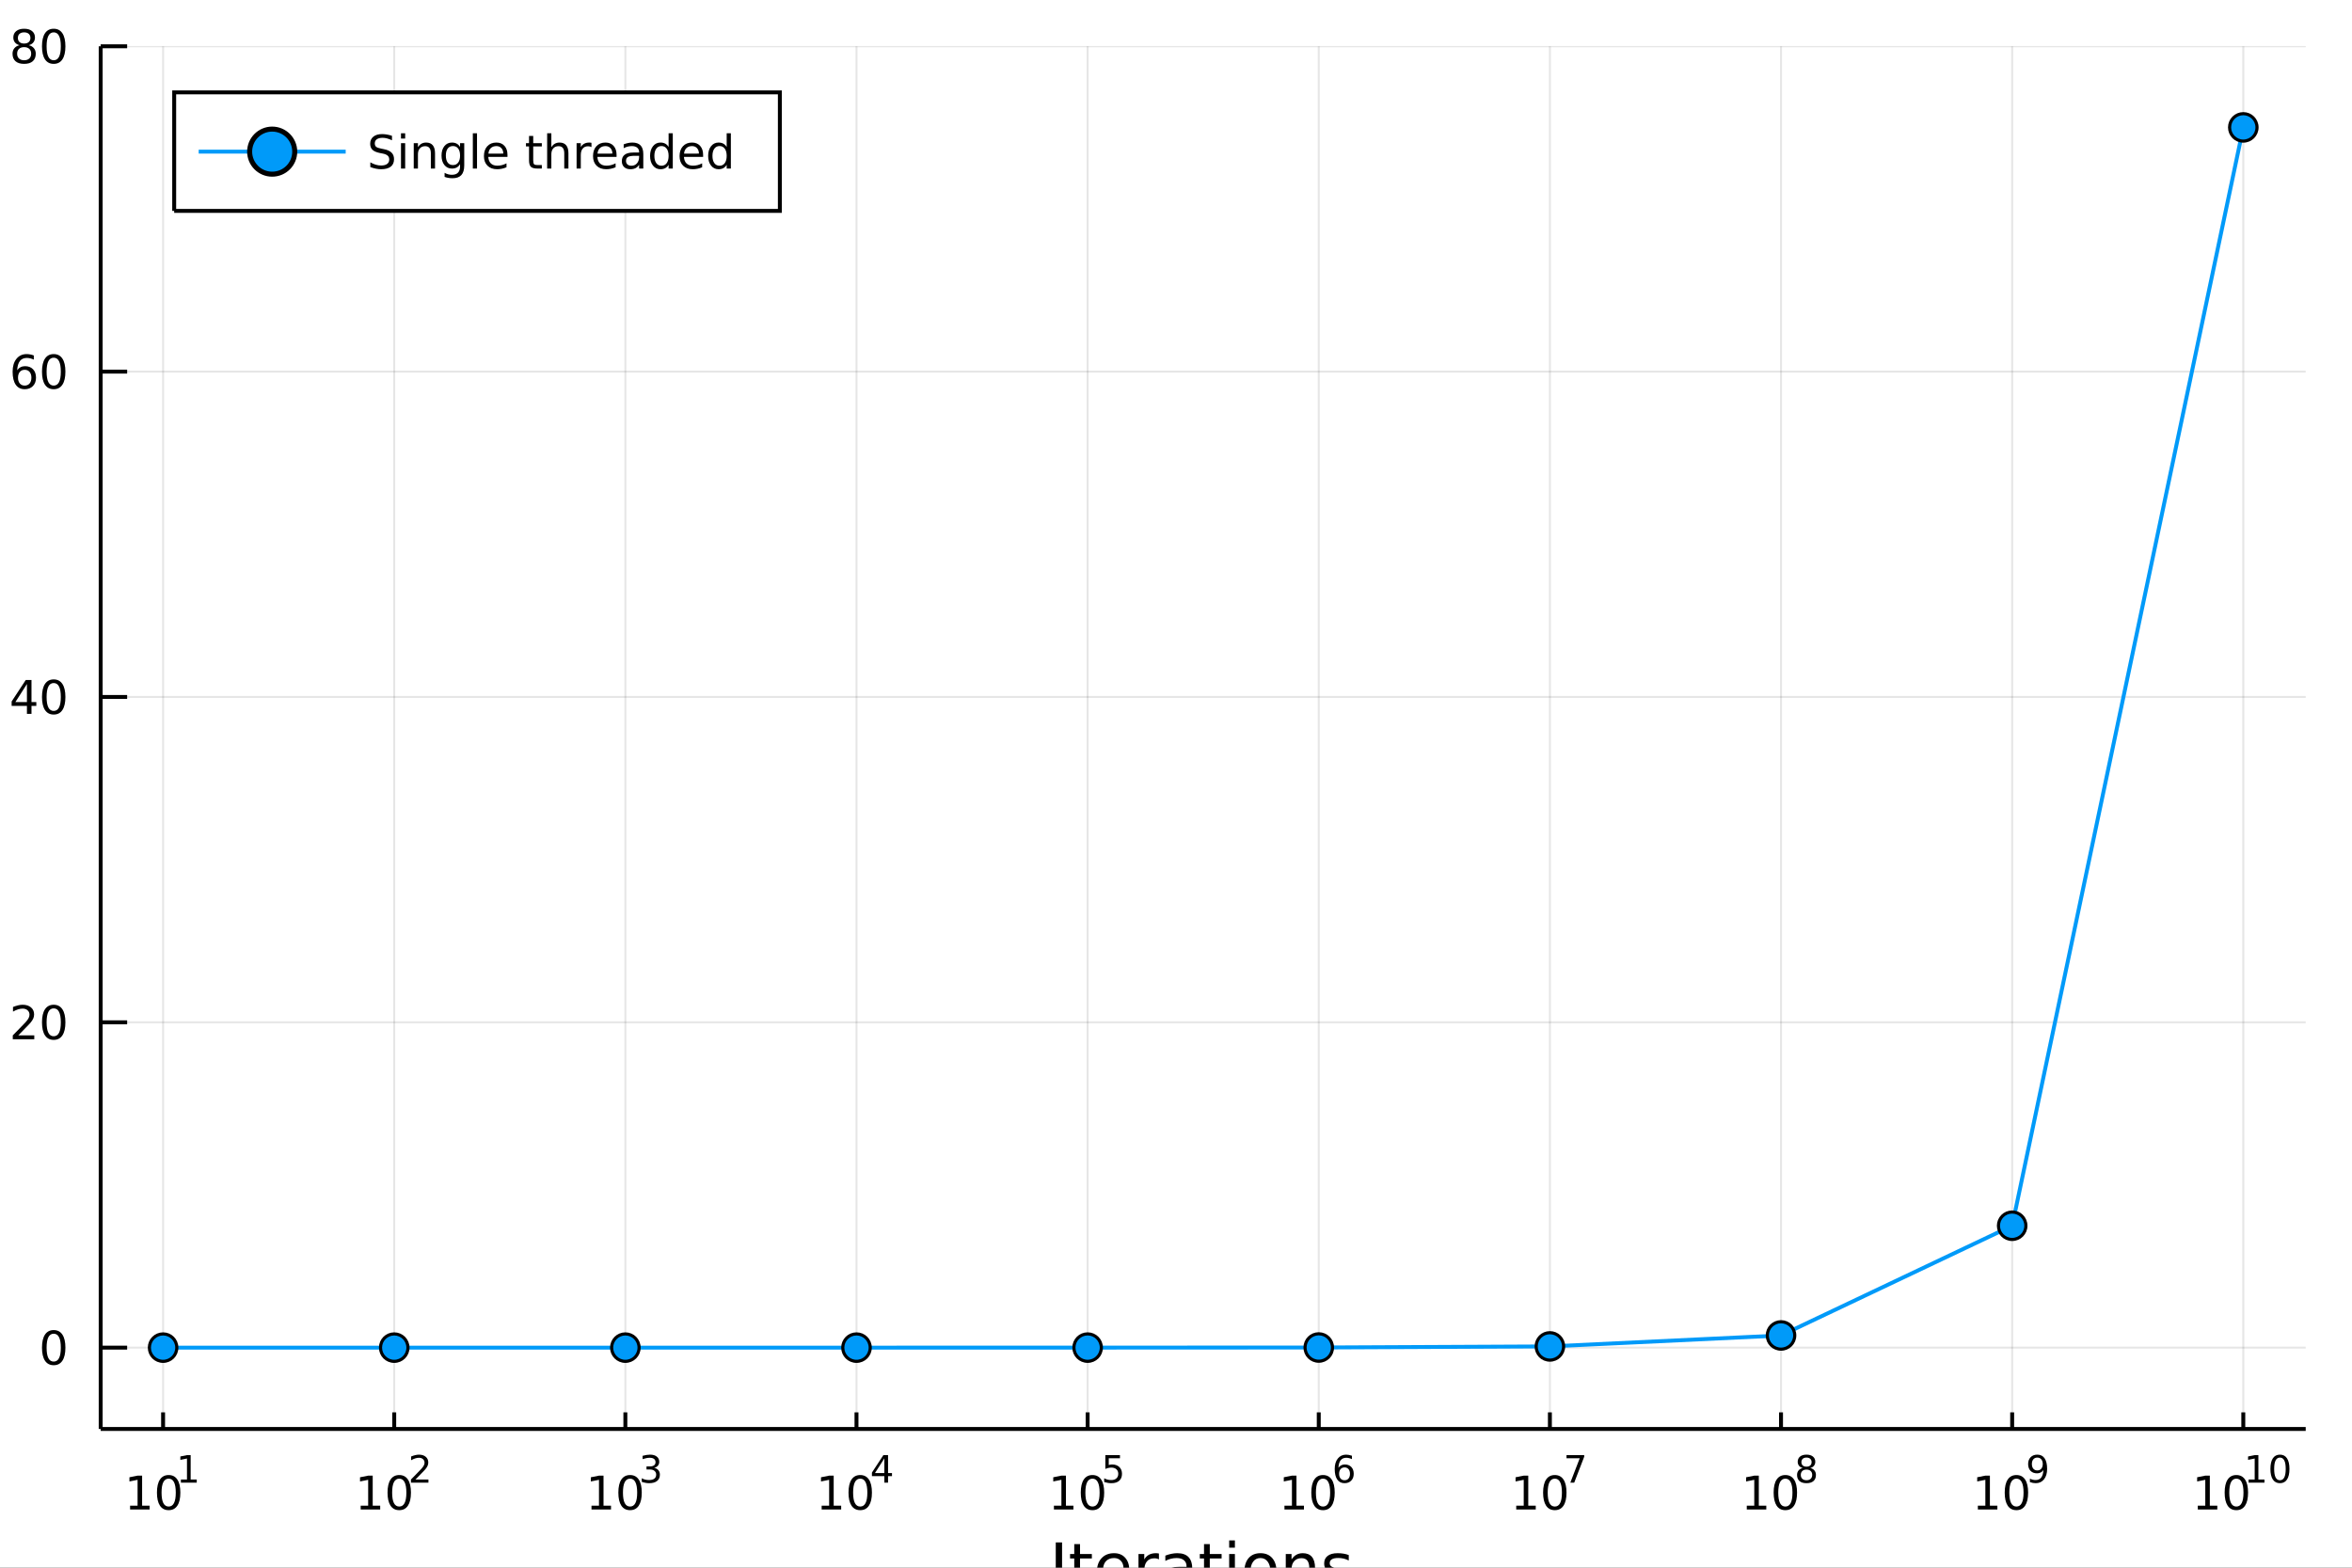 <?xml version="1.0" encoding="utf-8"?>
<svg xmlns="http://www.w3.org/2000/svg" xmlns:xlink="http://www.w3.org/1999/xlink" width="600" height="400" viewBox="0 0 2400 1600">
<rect x="0" y="0" width="2400" height="1600" fill="#333333" stroke="none"/>
<defs>
  <clipPath id="clip630">
    <rect x="0" y="0" width="2400" height="1600"/>
  </clipPath>
</defs>
<path clip-path="url(#clip630)" d="
M0 1600 L2400 1600 L2400 0 L0 0  Z
  " fill="#ffffff" fill-rule="evenodd" fill-opacity="1"/>
<defs>
  <clipPath id="clip631">
    <rect x="480" y="0" width="1681" height="1600"/>
  </clipPath>
</defs>
<path clip-path="url(#clip630)" d="
M102.74 1458.42 L2352.76 1458.42 L2352.76 47.244 L102.74 47.244  Z
  " fill="#ffffff" fill-rule="evenodd" fill-opacity="1"/>
<defs>
  <clipPath id="clip632">
    <rect x="102" y="47" width="2251" height="1412"/>
  </clipPath>
</defs>
<polyline clip-path="url(#clip632)" style="stroke:#000000; stroke-width:2; stroke-opacity:0.1; fill:none" points="
  166.42,1458.42 166.42,47.244 
  "/>
<polyline clip-path="url(#clip632)" style="stroke:#000000; stroke-width:2; stroke-opacity:0.1; fill:none" points="
  402.271,1458.42 402.271,47.244 
  "/>
<polyline clip-path="url(#clip632)" style="stroke:#000000; stroke-width:2; stroke-opacity:0.1; fill:none" points="
  638.121,1458.42 638.121,47.244 
  "/>
<polyline clip-path="url(#clip632)" style="stroke:#000000; stroke-width:2; stroke-opacity:0.1; fill:none" points="
  873.972,1458.42 873.972,47.244 
  "/>
<polyline clip-path="url(#clip632)" style="stroke:#000000; stroke-width:2; stroke-opacity:0.1; fill:none" points="
  1109.82,1458.42 1109.82,47.244 
  "/>
<polyline clip-path="url(#clip632)" style="stroke:#000000; stroke-width:2; stroke-opacity:0.1; fill:none" points="
  1345.67,1458.42 1345.67,47.244 
  "/>
<polyline clip-path="url(#clip632)" style="stroke:#000000; stroke-width:2; stroke-opacity:0.1; fill:none" points="
  1581.52,1458.42 1581.52,47.244 
  "/>
<polyline clip-path="url(#clip632)" style="stroke:#000000; stroke-width:2; stroke-opacity:0.1; fill:none" points="
  1817.37,1458.42 1817.37,47.244 
  "/>
<polyline clip-path="url(#clip632)" style="stroke:#000000; stroke-width:2; stroke-opacity:0.1; fill:none" points="
  2053.23,1458.42 2053.23,47.244 
  "/>
<polyline clip-path="url(#clip632)" style="stroke:#000000; stroke-width:2; stroke-opacity:0.1; fill:none" points="
  2289.08,1458.42 2289.08,47.244 
  "/>
<polyline clip-path="url(#clip630)" style="stroke:#000000; stroke-width:4; stroke-opacity:1; fill:none" points="
  102.74,1458.42 2352.76,1458.42 
  "/>
<polyline clip-path="url(#clip630)" style="stroke:#000000; stroke-width:4; stroke-opacity:1; fill:none" points="
  166.42,1458.42 166.42,1441.48 
  "/>
<polyline clip-path="url(#clip630)" style="stroke:#000000; stroke-width:4; stroke-opacity:1; fill:none" points="
  402.271,1458.42 402.271,1441.48 
  "/>
<polyline clip-path="url(#clip630)" style="stroke:#000000; stroke-width:4; stroke-opacity:1; fill:none" points="
  638.121,1458.42 638.121,1441.48 
  "/>
<polyline clip-path="url(#clip630)" style="stroke:#000000; stroke-width:4; stroke-opacity:1; fill:none" points="
  873.972,1458.42 873.972,1441.48 
  "/>
<polyline clip-path="url(#clip630)" style="stroke:#000000; stroke-width:4; stroke-opacity:1; fill:none" points="
  1109.82,1458.42 1109.82,1441.48 
  "/>
<polyline clip-path="url(#clip630)" style="stroke:#000000; stroke-width:4; stroke-opacity:1; fill:none" points="
  1345.67,1458.42 1345.67,1441.48 
  "/>
<polyline clip-path="url(#clip630)" style="stroke:#000000; stroke-width:4; stroke-opacity:1; fill:none" points="
  1581.52,1458.42 1581.52,1441.48 
  "/>
<polyline clip-path="url(#clip630)" style="stroke:#000000; stroke-width:4; stroke-opacity:1; fill:none" points="
  1817.37,1458.42 1817.37,1441.48 
  "/>
<polyline clip-path="url(#clip630)" style="stroke:#000000; stroke-width:4; stroke-opacity:1; fill:none" points="
  2053.23,1458.42 2053.23,1441.48 
  "/>
<polyline clip-path="url(#clip630)" style="stroke:#000000; stroke-width:4; stroke-opacity:1; fill:none" points="
  2289.08,1458.42 2289.08,1441.48 
  "/>
<path clip-path="url(#clip630)" d="M 0 0 M132.747 1536.69 L140.386 1536.69 L140.386 1510.32 L132.076 1511.99 L132.076 1507.73 L140.34 1506.06 L145.016 1506.06 L145.016 1536.69 L152.655 1536.69 L152.655 1540.62 L132.747 1540.62 L132.747 1536.69 Z" fill="#000000" fill-rule="evenodd" fill-opacity="1" /><path clip-path="url(#clip630)" d="M 0 0 M172.099 1509.14 Q168.488 1509.14 166.659 1512.71 Q164.854 1516.25 164.854 1523.38 Q164.854 1530.49 166.659 1534.05 Q168.488 1537.59 172.099 1537.59 Q175.733 1537.59 177.539 1534.05 Q179.368 1530.49 179.368 1523.38 Q179.368 1516.25 177.539 1512.71 Q175.733 1509.14 172.099 1509.14 M172.099 1505.44 Q177.909 1505.44 180.965 1510.05 Q184.043 1514.63 184.043 1523.38 Q184.043 1532.11 180.965 1536.71 Q177.909 1541.3 172.099 1541.3 Q166.289 1541.3 163.21 1536.71 Q160.155 1532.11 160.155 1523.38 Q160.155 1514.63 163.21 1510.05 Q166.289 1505.44 172.099 1505.44 Z" fill="#000000" fill-rule="evenodd" fill-opacity="1" /><path clip-path="url(#clip630)" d="M 0 0 M184.589 1510.02 L190.795 1510.02 L190.795 1488.59 L184.043 1489.95 L184.043 1486.49 L190.758 1485.13 L194.557 1485.13 L194.557 1510.02 L200.764 1510.02 L200.764 1513.21 L184.589 1513.21 L184.589 1510.02 Z" fill="#000000" fill-rule="evenodd" fill-opacity="1" /><path clip-path="url(#clip630)" d="M 0 0 M368.043 1536.69 L375.682 1536.69 L375.682 1510.32 L367.372 1511.99 L367.372 1507.73 L375.636 1506.06 L380.312 1506.06 L380.312 1536.69 L387.951 1536.69 L387.951 1540.62 L368.043 1540.62 L368.043 1536.69 Z" fill="#000000" fill-rule="evenodd" fill-opacity="1" /><path clip-path="url(#clip630)" d="M 0 0 M407.395 1509.14 Q403.784 1509.14 401.955 1512.71 Q400.15 1516.25 400.15 1523.38 Q400.15 1530.49 401.955 1534.05 Q403.784 1537.59 407.395 1537.59 Q411.029 1537.59 412.835 1534.05 Q414.663 1530.49 414.663 1523.38 Q414.663 1516.25 412.835 1512.71 Q411.029 1509.14 407.395 1509.14 M407.395 1505.44 Q413.205 1505.44 416.261 1510.05 Q419.339 1514.63 419.339 1523.38 Q419.339 1532.11 416.261 1536.71 Q413.205 1541.3 407.395 1541.3 Q401.585 1541.3 398.506 1536.71 Q395.451 1532.11 395.451 1523.38 Q395.451 1514.63 398.506 1510.05 Q401.585 1505.44 407.395 1505.44 Z" fill="#000000" fill-rule="evenodd" fill-opacity="1" /><path clip-path="url(#clip630)" d="M 0 0 M423.91 1510.02 L437.169 1510.02 L437.169 1513.21 L419.339 1513.21 L419.339 1510.02 Q421.502 1507.78 425.226 1504.02 Q428.969 1500.24 429.928 1499.15 Q431.752 1497.1 432.467 1495.68 Q433.201 1494.26 433.201 1492.88 Q433.201 1490.64 431.621 1489.23 Q430.06 1487.82 427.54 1487.82 Q425.753 1487.82 423.759 1488.44 Q421.784 1489.06 419.527 1490.32 L419.527 1486.49 Q421.822 1485.57 423.816 1485.1 Q425.809 1484.63 427.464 1484.63 Q431.828 1484.63 434.423 1486.81 Q437.019 1488.99 437.019 1492.64 Q437.019 1494.37 436.36 1495.93 Q435.721 1497.47 434.009 1499.58 Q433.539 1500.12 431.019 1502.74 Q428.499 1505.33 423.91 1510.02 Z" fill="#000000" fill-rule="evenodd" fill-opacity="1" /><path clip-path="url(#clip630)" d="M 0 0 M603.565 1536.69 L611.204 1536.69 L611.204 1510.32 L602.894 1511.99 L602.894 1507.73 L611.157 1506.06 L615.833 1506.06 L615.833 1536.69 L623.472 1536.69 L623.472 1540.62 L603.565 1540.62 L603.565 1536.69 Z" fill="#000000" fill-rule="evenodd" fill-opacity="1" /><path clip-path="url(#clip630)" d="M 0 0 M642.917 1509.14 Q639.305 1509.14 637.477 1512.71 Q635.671 1516.25 635.671 1523.38 Q635.671 1530.49 637.477 1534.05 Q639.305 1537.59 642.917 1537.59 Q646.551 1537.59 648.356 1534.05 Q650.185 1530.49 650.185 1523.38 Q650.185 1516.25 648.356 1512.71 Q646.551 1509.14 642.917 1509.14 M642.917 1505.44 Q648.727 1505.44 651.782 1510.05 Q654.861 1514.63 654.861 1523.38 Q654.861 1532.11 651.782 1536.71 Q648.727 1541.3 642.917 1541.3 Q637.106 1541.3 634.028 1536.71 Q630.972 1532.11 630.972 1523.38 Q630.972 1514.63 634.028 1510.05 Q637.106 1505.44 642.917 1505.44 Z" fill="#000000" fill-rule="evenodd" fill-opacity="1" /><path clip-path="url(#clip630)" d="M 0 0 M667.556 1498.07 Q670.283 1498.66 671.807 1500.5 Q673.349 1502.34 673.349 1505.05 Q673.349 1509.21 670.49 1511.48 Q667.631 1513.76 662.365 1513.76 Q660.597 1513.76 658.716 1513.4 Q656.855 1513.06 654.861 1512.37 L654.861 1508.7 Q656.441 1509.62 658.322 1510.09 Q660.202 1510.56 662.252 1510.56 Q665.826 1510.56 667.688 1509.15 Q669.569 1507.74 669.569 1505.05 Q669.569 1502.57 667.819 1501.18 Q666.089 1499.77 662.986 1499.77 L659.713 1499.77 L659.713 1496.64 L663.136 1496.64 Q665.939 1496.64 667.424 1495.53 Q668.91 1494.41 668.91 1492.3 Q668.91 1490.14 667.368 1488.99 Q665.845 1487.82 662.986 1487.82 Q661.425 1487.82 659.638 1488.16 Q657.851 1488.5 655.707 1489.21 L655.707 1485.83 Q657.87 1485.23 659.751 1484.93 Q661.651 1484.63 663.324 1484.63 Q667.65 1484.63 670.17 1486.6 Q672.691 1488.56 672.691 1491.9 Q672.691 1494.24 671.355 1495.85 Q670.02 1497.45 667.556 1498.07 Z" fill="#000000" fill-rule="evenodd" fill-opacity="1" /><path clip-path="url(#clip630)" d="M 0 0 M838.428 1536.69 L846.067 1536.69 L846.067 1510.32 L837.757 1511.99 L837.757 1507.73 L846.021 1506.06 L850.697 1506.06 L850.697 1536.69 L858.335 1536.69 L858.335 1540.62 L838.428 1540.62 L838.428 1536.69 Z" fill="#000000" fill-rule="evenodd" fill-opacity="1" /><path clip-path="url(#clip630)" d="M 0 0 M877.78 1509.14 Q874.169 1509.14 872.34 1512.71 Q870.534 1516.25 870.534 1523.38 Q870.534 1530.49 872.34 1534.05 Q874.169 1537.59 877.78 1537.59 Q881.414 1537.59 883.22 1534.05 Q885.048 1530.49 885.048 1523.38 Q885.048 1516.25 883.22 1512.71 Q881.414 1509.14 877.78 1509.14 M877.78 1505.44 Q883.59 1505.44 886.646 1510.05 Q889.724 1514.63 889.724 1523.38 Q889.724 1532.11 886.646 1536.71 Q883.59 1541.3 877.78 1541.3 Q871.97 1541.3 868.891 1536.71 Q865.835 1532.11 865.835 1523.38 Q865.835 1514.63 868.891 1510.05 Q871.97 1505.44 877.78 1505.44 Z" fill="#000000" fill-rule="evenodd" fill-opacity="1" /><path clip-path="url(#clip630)" d="M 0 0 M902.401 1488.44 L892.809 1503.43 L902.401 1503.43 L902.401 1488.44 M901.404 1485.13 L906.181 1485.13 L906.181 1503.43 L910.187 1503.43 L910.187 1506.59 L906.181 1506.59 L906.181 1513.21 L902.401 1513.21 L902.401 1506.59 L889.724 1506.59 L889.724 1502.93 L901.404 1485.13 Z" fill="#000000" fill-rule="evenodd" fill-opacity="1" /><path clip-path="url(#clip630)" d="M 0 0 M1075.43 1536.69 L1083.07 1536.69 L1083.07 1510.32 L1074.75 1511.99 L1074.75 1507.73 L1083.02 1506.06 L1087.69 1506.06 L1087.69 1536.69 L1095.33 1536.69 L1095.33 1540.62 L1075.43 1540.62 L1075.43 1536.69 Z" fill="#000000" fill-rule="evenodd" fill-opacity="1" /><path clip-path="url(#clip630)" d="M 0 0 M1114.78 1509.14 Q1111.17 1509.14 1109.34 1512.71 Q1107.53 1516.25 1107.53 1523.38 Q1107.53 1530.49 1109.34 1534.05 Q1111.17 1537.59 1114.78 1537.59 Q1118.41 1537.59 1120.22 1534.05 Q1122.05 1530.49 1122.05 1523.38 Q1122.05 1516.25 1120.22 1512.71 Q1118.41 1509.14 1114.78 1509.14 M1114.78 1505.44 Q1120.59 1505.44 1123.64 1510.05 Q1126.72 1514.63 1126.72 1523.38 Q1126.72 1532.11 1123.64 1536.71 Q1120.59 1541.3 1114.78 1541.3 Q1108.97 1541.3 1105.89 1536.71 Q1102.83 1532.11 1102.83 1523.38 Q1102.83 1514.63 1105.89 1510.05 Q1108.97 1505.44 1114.78 1505.44 Z" fill="#000000" fill-rule="evenodd" fill-opacity="1" /><path clip-path="url(#clip630)" d="M 0 0 M1127.91 1485.13 L1142.82 1485.13 L1142.82 1488.33 L1131.39 1488.33 L1131.39 1495.21 Q1132.21 1494.93 1133.04 1494.8 Q1133.87 1494.65 1134.7 1494.65 Q1139.4 1494.65 1142.14 1497.23 Q1144.89 1499.8 1144.89 1504.2 Q1144.89 1508.74 1142.07 1511.26 Q1139.25 1513.76 1134.11 1513.76 Q1132.35 1513.76 1130.5 1513.46 Q1128.68 1513.16 1126.72 1512.56 L1126.72 1508.74 Q1128.41 1509.66 1130.22 1510.11 Q1132.03 1510.56 1134.04 1510.56 Q1137.29 1510.56 1139.19 1508.85 Q1141.09 1507.14 1141.09 1504.2 Q1141.09 1501.27 1139.19 1499.56 Q1137.29 1497.85 1134.04 1497.85 Q1132.51 1497.85 1130.99 1498.19 Q1129.49 1498.52 1127.91 1499.24 L1127.91 1485.13 Z" fill="#000000" fill-rule="evenodd" fill-opacity="1" /><path clip-path="url(#clip630)" d="M 0 0 M1310.67 1536.69 L1318.3 1536.69 L1318.3 1510.32 L1309.99 1511.99 L1309.99 1507.73 L1318.26 1506.06 L1322.93 1506.06 L1322.93 1536.69 L1330.57 1536.69 L1330.57 1540.62 L1310.67 1540.62 L1310.67 1536.69 Z" fill="#000000" fill-rule="evenodd" fill-opacity="1" /><path clip-path="url(#clip630)" d="M 0 0 M1350.02 1509.14 Q1346.41 1509.14 1344.58 1512.71 Q1342.77 1516.25 1342.77 1523.38 Q1342.77 1530.49 1344.58 1534.05 Q1346.41 1537.59 1350.02 1537.59 Q1353.65 1537.59 1355.46 1534.05 Q1357.29 1530.49 1357.29 1523.38 Q1357.29 1516.25 1355.46 1512.71 Q1353.65 1509.14 1350.02 1509.14 M1350.02 1505.44 Q1355.83 1505.44 1358.88 1510.05 Q1361.96 1514.63 1361.96 1523.38 Q1361.96 1532.11 1358.88 1536.71 Q1355.83 1541.3 1350.02 1541.3 Q1344.21 1541.3 1341.13 1536.71 Q1338.07 1532.11 1338.07 1523.38 Q1338.07 1514.63 1341.13 1510.05 Q1344.21 1505.44 1350.02 1505.44 Z" fill="#000000" fill-rule="evenodd" fill-opacity="1" /><path clip-path="url(#clip630)" d="M 0 0 M1371.99 1497.66 Q1369.43 1497.66 1367.92 1499.41 Q1366.44 1501.16 1366.44 1504.2 Q1366.44 1507.23 1367.92 1509 Q1369.43 1510.75 1371.99 1510.75 Q1374.54 1510.75 1376.03 1509 Q1377.53 1507.23 1377.53 1504.2 Q1377.53 1501.16 1376.03 1499.41 Q1374.54 1497.66 1371.99 1497.66 M1379.53 1485.75 L1379.53 1489.21 Q1378.1 1488.54 1376.63 1488.18 Q1375.18 1487.82 1373.75 1487.82 Q1369.99 1487.82 1368 1490.36 Q1366.02 1492.9 1365.74 1498.04 Q1366.85 1496.4 1368.53 1495.53 Q1370.2 1494.65 1372.21 1494.65 Q1376.44 1494.65 1378.89 1497.23 Q1381.35 1499.78 1381.35 1504.2 Q1381.35 1508.53 1378.79 1511.14 Q1376.24 1513.76 1371.99 1513.76 Q1367.11 1513.76 1364.54 1510.03 Q1361.96 1506.29 1361.96 1499.2 Q1361.96 1492.54 1365.12 1488.59 Q1368.28 1484.63 1373.6 1484.63 Q1375.03 1484.63 1376.48 1484.91 Q1377.95 1485.19 1379.53 1485.75 Z" fill="#000000" fill-rule="evenodd" fill-opacity="1" /><path clip-path="url(#clip630)" d="M 0 0 M1547.18 1536.69 L1554.82 1536.69 L1554.82 1510.32 L1546.51 1511.99 L1546.51 1507.73 L1554.78 1506.06 L1559.45 1506.06 L1559.45 1536.69 L1567.09 1536.69 L1567.09 1540.62 L1547.18 1540.62 L1547.18 1536.69 Z" fill="#000000" fill-rule="evenodd" fill-opacity="1" /><path clip-path="url(#clip630)" d="M 0 0 M1586.54 1509.14 Q1582.92 1509.14 1581.1 1512.71 Q1579.29 1516.25 1579.29 1523.38 Q1579.29 1530.49 1581.1 1534.05 Q1582.92 1537.59 1586.54 1537.59 Q1590.17 1537.59 1591.98 1534.05 Q1593.8 1530.49 1593.8 1523.38 Q1593.8 1516.25 1591.98 1512.71 Q1590.17 1509.14 1586.54 1509.14 M1586.54 1505.44 Q1592.35 1505.44 1595.4 1510.05 Q1598.48 1514.63 1598.48 1523.38 Q1598.48 1532.11 1595.4 1536.71 Q1592.35 1541.3 1586.54 1541.3 Q1580.73 1541.3 1577.65 1536.71 Q1574.59 1532.11 1574.59 1523.38 Q1574.59 1514.63 1577.65 1510.05 Q1580.73 1505.44 1586.54 1505.44 Z" fill="#000000" fill-rule="evenodd" fill-opacity="1" /><path clip-path="url(#clip630)" d="M 0 0 M1598.48 1485.13 L1616.54 1485.13 L1616.54 1486.75 L1606.34 1513.21 L1602.37 1513.21 L1611.97 1488.33 L1598.48 1488.33 L1598.48 1485.13 Z" fill="#000000" fill-rule="evenodd" fill-opacity="1" /><path clip-path="url(#clip630)" d="M 0 0 M1782.43 1536.69 L1790.07 1536.69 L1790.07 1510.32 L1781.76 1511.99 L1781.76 1507.73 L1790.03 1506.06 L1794.7 1506.06 L1794.7 1536.69 L1802.34 1536.69 L1802.34 1540.62 L1782.43 1540.62 L1782.43 1536.69 Z" fill="#000000" fill-rule="evenodd" fill-opacity="1" /><path clip-path="url(#clip630)" d="M 0 0 M1821.78 1509.14 Q1818.17 1509.14 1816.34 1512.71 Q1814.54 1516.25 1814.54 1523.38 Q1814.54 1530.49 1816.34 1534.05 Q1818.17 1537.59 1821.78 1537.59 Q1825.42 1537.59 1827.22 1534.05 Q1829.05 1530.49 1829.05 1523.38 Q1829.05 1516.25 1827.22 1512.71 Q1825.42 1509.14 1821.78 1509.14 M1821.78 1505.44 Q1827.59 1505.44 1830.65 1510.05 Q1833.73 1514.63 1833.73 1523.38 Q1833.73 1532.11 1830.65 1536.71 Q1827.59 1541.3 1821.78 1541.3 Q1815.97 1541.3 1812.9 1536.71 Q1809.84 1532.11 1809.84 1523.38 Q1809.84 1514.63 1812.9 1510.05 Q1815.97 1505.44 1821.78 1505.44 Z" fill="#000000" fill-rule="evenodd" fill-opacity="1" /><path clip-path="url(#clip630)" d="M 0 0 M1843.36 1499.88 Q1840.65 1499.88 1839.09 1501.33 Q1837.55 1502.78 1837.55 1505.31 Q1837.55 1507.85 1839.09 1509.3 Q1840.65 1510.75 1843.36 1510.75 Q1846.07 1510.75 1847.63 1509.3 Q1849.19 1507.83 1849.19 1505.31 Q1849.19 1502.78 1847.63 1501.33 Q1846.09 1499.88 1843.36 1499.88 M1839.56 1498.26 Q1837.11 1497.66 1835.74 1495.99 Q1834.39 1494.31 1834.39 1491.9 Q1834.39 1488.54 1836.78 1486.58 Q1839.18 1484.63 1843.36 1484.63 Q1847.55 1484.63 1849.94 1486.58 Q1852.33 1488.54 1852.33 1491.9 Q1852.33 1494.31 1850.96 1495.99 Q1849.6 1497.66 1847.18 1498.26 Q1849.92 1498.9 1851.45 1500.76 Q1852.99 1502.62 1852.99 1505.31 Q1852.99 1509.4 1850.49 1511.58 Q1848 1513.76 1843.36 1513.76 Q1838.71 1513.76 1836.21 1511.58 Q1833.73 1509.4 1833.73 1505.31 Q1833.73 1502.62 1835.27 1500.76 Q1836.81 1498.9 1839.56 1498.26 M1838.17 1492.26 Q1838.17 1494.44 1839.52 1495.67 Q1840.89 1496.89 1843.36 1496.89 Q1845.8 1496.89 1847.18 1495.67 Q1848.57 1494.44 1848.57 1492.26 Q1848.57 1490.08 1847.18 1488.86 Q1845.8 1487.63 1843.36 1487.63 Q1840.89 1487.63 1839.52 1488.86 Q1838.17 1490.08 1838.17 1492.26 Z" fill="#000000" fill-rule="evenodd" fill-opacity="1" /><path clip-path="url(#clip630)" d="M 0 0 M2018.23 1536.69 L2025.87 1536.69 L2025.87 1510.32 L2017.56 1511.99 L2017.56 1507.73 L2025.82 1506.06 L2030.5 1506.06 L2030.5 1536.69 L2038.13 1536.69 L2038.13 1540.62 L2018.23 1540.62 L2018.23 1536.69 Z" fill="#000000" fill-rule="evenodd" fill-opacity="1" /><path clip-path="url(#clip630)" d="M 0 0 M2057.58 1509.14 Q2053.97 1509.14 2052.14 1512.71 Q2050.33 1516.25 2050.33 1523.38 Q2050.33 1530.49 2052.14 1534.05 Q2053.97 1537.59 2057.58 1537.59 Q2061.21 1537.59 2063.02 1534.05 Q2064.85 1530.49 2064.85 1523.38 Q2064.85 1516.25 2063.02 1512.71 Q2061.21 1509.14 2057.58 1509.14 M2057.58 1505.44 Q2063.39 1505.44 2066.44 1510.05 Q2069.52 1514.63 2069.52 1523.38 Q2069.52 1532.11 2066.44 1536.71 Q2063.39 1541.3 2057.58 1541.3 Q2051.77 1541.3 2048.69 1536.71 Q2045.63 1532.11 2045.63 1523.38 Q2045.63 1514.63 2048.69 1510.05 Q2051.77 1505.44 2057.58 1505.44 Z" fill="#000000" fill-rule="evenodd" fill-opacity="1" /><path clip-path="url(#clip630)" d="M 0 0 M2071.33 1512.63 L2071.33 1509.17 Q2072.76 1509.85 2074.23 1510.2 Q2075.69 1510.56 2077.1 1510.56 Q2080.86 1510.56 2082.84 1508.04 Q2084.83 1505.5 2085.11 1500.35 Q2084.02 1501.97 2082.35 1502.83 Q2080.68 1503.7 2078.64 1503.7 Q2074.43 1503.7 2071.97 1501.16 Q2069.52 1498.6 2069.52 1494.18 Q2069.52 1489.85 2072.08 1487.24 Q2074.64 1484.63 2078.89 1484.63 Q2083.76 1484.63 2086.32 1488.37 Q2088.9 1492.09 2088.9 1499.2 Q2088.9 1505.84 2085.74 1509.81 Q2082.59 1513.76 2077.27 1513.76 Q2075.84 1513.76 2074.38 1513.48 Q2072.91 1513.19 2071.33 1512.63 M2078.89 1500.73 Q2081.45 1500.73 2082.93 1498.98 Q2084.44 1497.23 2084.44 1494.18 Q2084.44 1491.15 2082.93 1489.4 Q2081.45 1487.63 2078.89 1487.63 Q2076.33 1487.63 2074.83 1489.4 Q2073.34 1491.15 2073.34 1494.18 Q2073.34 1497.23 2074.83 1498.98 Q2076.33 1500.73 2078.89 1500.73 Z" fill="#000000" fill-rule="evenodd" fill-opacity="1" /><path clip-path="url(#clip630)" d="M 0 0 M2242.65 1536.69 L2250.29 1536.69 L2250.29 1510.32 L2241.98 1511.99 L2241.98 1507.73 L2250.24 1506.06 L2254.92 1506.06 L2254.92 1536.69 L2262.56 1536.69 L2262.56 1540.62 L2242.65 1540.62 L2242.65 1536.69 Z" fill="#000000" fill-rule="evenodd" fill-opacity="1" /><path clip-path="url(#clip630)" d="M 0 0 M2282 1509.14 Q2278.39 1509.14 2276.56 1512.71 Q2274.76 1516.25 2274.76 1523.38 Q2274.76 1530.49 2276.56 1534.05 Q2278.39 1537.59 2282 1537.59 Q2285.64 1537.59 2287.44 1534.05 Q2289.27 1530.49 2289.27 1523.38 Q2289.27 1516.25 2287.44 1512.71 Q2285.64 1509.14 2282 1509.14 M2282 1505.44 Q2287.81 1505.44 2290.87 1510.05 Q2293.95 1514.63 2293.95 1523.38 Q2293.95 1532.11 2290.87 1536.71 Q2287.81 1541.3 2282 1541.3 Q2276.19 1541.3 2273.11 1536.71 Q2270.06 1532.11 2270.06 1523.38 Q2270.06 1514.63 2273.11 1510.05 Q2276.19 1505.44 2282 1505.44 Z" fill="#000000" fill-rule="evenodd" fill-opacity="1" /><path clip-path="url(#clip630)" d="M 0 0 M2294.49 1510.02 L2300.7 1510.02 L2300.7 1488.59 L2293.95 1489.95 L2293.95 1486.49 L2300.66 1485.13 L2304.46 1485.13 L2304.46 1510.02 L2310.67 1510.02 L2310.67 1513.21 L2294.49 1513.21 L2294.49 1510.02 Z" fill="#000000" fill-rule="evenodd" fill-opacity="1" /><path clip-path="url(#clip630)" d="M 0 0 M2326.47 1487.63 Q2323.53 1487.63 2322.05 1490.53 Q2320.58 1493.41 2320.58 1499.2 Q2320.58 1504.98 2322.05 1507.87 Q2323.53 1510.75 2326.47 1510.75 Q2329.42 1510.75 2330.89 1507.87 Q2332.37 1504.98 2332.37 1499.2 Q2332.37 1493.41 2330.89 1490.53 Q2329.42 1487.63 2326.47 1487.63 M2326.47 1484.63 Q2331.19 1484.63 2333.67 1488.37 Q2336.17 1492.09 2336.17 1499.2 Q2336.17 1506.29 2333.67 1510.03 Q2331.19 1513.76 2326.47 1513.76 Q2321.75 1513.76 2319.24 1510.03 Q2316.76 1506.29 2316.76 1499.2 Q2316.76 1492.09 2319.24 1488.37 Q2321.75 1484.63 2326.47 1484.63 Z" fill="#000000" fill-rule="evenodd" fill-opacity="1" /><path clip-path="url(#clip630)" d="M 0 0 M1077.31 1574.19 L1083.74 1574.19 L1083.74 1621.71 L1077.31 1621.71 L1077.31 1574.19 Z" fill="#000000" fill-rule="evenodd" fill-opacity="1" /><path clip-path="url(#clip630)" d="M 0 0 M1102.07 1575.94 L1102.07 1586.06 L1114.14 1586.06 L1114.14 1590.61 L1102.07 1590.61 L1102.07 1609.96 Q1102.07 1614.32 1103.25 1615.56 Q1104.46 1616.8 1108.12 1616.8 L1114.14 1616.8 L1114.14 1621.71 L1108.12 1621.71 Q1101.34 1621.71 1098.76 1619.19 Q1096.18 1616.64 1096.18 1609.96 L1096.18 1590.61 L1091.89 1590.61 L1091.89 1586.06 L1096.18 1586.06 L1096.18 1575.94 L1102.07 1575.94 Z" fill="#000000" fill-rule="evenodd" fill-opacity="1" /><path clip-path="url(#clip630)" d="M 0 0 M1152.33 1602.42 L1152.33 1605.28 L1125.4 1605.28 Q1125.79 1611.33 1129.03 1614.51 Q1132.31 1617.66 1138.13 1617.66 Q1141.51 1617.66 1144.66 1616.84 Q1147.84 1616.01 1150.96 1614.35 L1150.96 1619.89 Q1147.81 1621.23 1144.5 1621.93 Q1141.19 1622.63 1137.78 1622.63 Q1129.25 1622.63 1124.26 1617.66 Q1119.29 1612.7 1119.29 1604.23 Q1119.29 1595.48 1124 1590.35 Q1128.75 1585.2 1136.77 1585.2 Q1143.96 1585.2 1148.13 1589.85 Q1152.33 1594.46 1152.33 1602.42 M1146.47 1600.7 Q1146.41 1595.89 1143.77 1593.03 Q1141.16 1590.16 1136.83 1590.16 Q1131.93 1590.16 1128.97 1592.93 Q1126.04 1595.7 1125.59 1600.73 L1146.47 1600.7 Z" fill="#000000" fill-rule="evenodd" fill-opacity="1" /><path clip-path="url(#clip630)" d="M 0 0 M1182.6 1591.53 Q1181.61 1590.96 1180.43 1590.7 Q1179.29 1590.42 1177.89 1590.42 Q1172.92 1590.42 1170.25 1593.66 Q1167.61 1596.88 1167.61 1602.93 L1167.61 1621.71 L1161.72 1621.71 L1161.72 1586.06 L1167.61 1586.06 L1167.61 1591.6 Q1169.45 1588.35 1172.41 1586.79 Q1175.37 1585.2 1179.61 1585.2 Q1180.21 1585.2 1180.94 1585.29 Q1181.68 1585.36 1182.57 1585.52 L1182.6 1591.53 Z" fill="#000000" fill-rule="evenodd" fill-opacity="1" /><path clip-path="url(#clip630)" d="M 0 0 M1204.94 1603.79 Q1197.85 1603.79 1195.11 1605.41 Q1192.37 1607.03 1192.37 1610.95 Q1192.37 1614.07 1194.41 1615.91 Q1196.48 1617.73 1200.01 1617.73 Q1204.88 1617.73 1207.81 1614.29 Q1210.77 1610.82 1210.77 1605.09 L1210.77 1603.79 L1204.94 1603.79 M1216.62 1601.37 L1216.62 1621.71 L1210.77 1621.71 L1210.77 1616.29 Q1208.76 1619.54 1205.77 1621.1 Q1202.78 1622.63 1198.45 1622.63 Q1192.98 1622.63 1189.73 1619.57 Q1186.51 1616.49 1186.51 1611.33 Q1186.51 1605.31 1190.52 1602.26 Q1194.57 1599.2 1202.56 1599.2 L1210.77 1599.2 L1210.77 1598.63 Q1210.77 1594.59 1208.09 1592.39 Q1205.45 1590.16 1200.65 1590.16 Q1197.59 1590.16 1194.69 1590.9 Q1191.8 1591.63 1189.12 1593.09 L1189.12 1587.68 Q1192.34 1586.44 1195.36 1585.83 Q1198.39 1585.2 1201.25 1585.2 Q1208.99 1585.2 1212.8 1589.21 Q1216.62 1593.22 1216.62 1601.37 Z" fill="#000000" fill-rule="evenodd" fill-opacity="1" /><path clip-path="url(#clip630)" d="M 0 0 M1234.48 1575.94 L1234.48 1586.06 L1246.54 1586.06 L1246.54 1590.61 L1234.48 1590.61 L1234.48 1609.96 Q1234.48 1614.32 1235.66 1615.56 Q1236.87 1616.8 1240.53 1616.8 L1246.54 1616.8 L1246.54 1621.71 L1240.53 1621.71 Q1233.75 1621.71 1231.17 1619.19 Q1228.59 1616.64 1228.59 1609.96 L1228.59 1590.61 L1224.29 1590.61 L1224.29 1586.06 L1228.59 1586.06 L1228.59 1575.94 L1234.48 1575.94 Z" fill="#000000" fill-rule="evenodd" fill-opacity="1" /><path clip-path="url(#clip630)" d="M 0 0 M1254.25 1586.06 L1260.1 1586.06 L1260.1 1621.71 L1254.25 1621.71 L1254.25 1586.06 M1254.25 1572.18 L1260.1 1572.18 L1260.1 1579.6 L1254.25 1579.6 L1254.25 1572.18 Z" fill="#000000" fill-rule="evenodd" fill-opacity="1" /><path clip-path="url(#clip630)" d="M 0 0 M1286.17 1590.16 Q1281.46 1590.16 1278.72 1593.86 Q1275.98 1597.52 1275.98 1603.91 Q1275.98 1610.31 1278.69 1614 Q1281.43 1617.66 1286.17 1617.66 Q1290.85 1617.66 1293.59 1613.97 Q1296.32 1610.28 1296.32 1603.91 Q1296.32 1597.58 1293.59 1593.89 Q1290.85 1590.16 1286.17 1590.16 M1286.17 1585.2 Q1293.81 1585.2 1298.17 1590.16 Q1302.53 1595.13 1302.53 1603.91 Q1302.53 1612.67 1298.17 1617.66 Q1293.81 1622.63 1286.17 1622.63 Q1278.5 1622.63 1274.14 1617.66 Q1269.81 1612.67 1269.81 1603.91 Q1269.81 1595.13 1274.14 1590.16 Q1278.5 1585.2 1286.17 1585.2 Z" fill="#000000" fill-rule="evenodd" fill-opacity="1" /><path clip-path="url(#clip630)" d="M 0 0 M1341.87 1600.19 L1341.87 1621.71 L1336.01 1621.71 L1336.01 1600.38 Q1336.01 1595.32 1334.04 1592.81 Q1332.07 1590.29 1328.12 1590.29 Q1323.38 1590.29 1320.64 1593.31 Q1317.9 1596.34 1317.9 1601.56 L1317.9 1621.71 L1312.01 1621.71 L1312.01 1586.06 L1317.9 1586.06 L1317.9 1591.6 Q1320 1588.38 1322.84 1586.79 Q1325.7 1585.2 1329.42 1585.2 Q1335.57 1585.2 1338.72 1589.02 Q1341.87 1592.81 1341.87 1600.19 Z" fill="#000000" fill-rule="evenodd" fill-opacity="1" /><path clip-path="url(#clip630)" d="M 0 0 M1376.28 1587.11 L1376.28 1592.65 Q1373.79 1591.37 1371.12 1590.74 Q1368.45 1590.1 1365.58 1590.1 Q1361.22 1590.1 1359.02 1591.44 Q1356.86 1592.77 1356.86 1595.45 Q1356.86 1597.48 1358.42 1598.66 Q1359.98 1599.81 1364.69 1600.86 L1366.7 1601.3 Q1372.93 1602.64 1375.54 1605.09 Q1378.19 1607.51 1378.19 1611.87 Q1378.19 1616.84 1374.24 1619.73 Q1370.32 1622.63 1363.45 1622.63 Q1360.58 1622.63 1357.47 1622.06 Q1354.38 1621.51 1350.94 1620.4 L1350.94 1614.35 Q1354.19 1616.04 1357.34 1616.9 Q1360.49 1617.73 1363.58 1617.73 Q1367.71 1617.73 1369.94 1616.33 Q1372.17 1614.89 1372.17 1612.32 Q1372.17 1609.93 1370.55 1608.66 Q1368.96 1607.38 1363.51 1606.2 L1361.48 1605.73 Q1356.03 1604.58 1353.61 1602.23 Q1351.19 1599.84 1351.19 1595.7 Q1351.19 1590.67 1354.76 1587.94 Q1358.32 1585.2 1364.88 1585.2 Q1368.13 1585.2 1370.99 1585.68 Q1373.86 1586.15 1376.28 1587.11 Z" fill="#000000" fill-rule="evenodd" fill-opacity="1" /><polyline clip-path="url(#clip632)" style="stroke:#000000; stroke-width:2; stroke-opacity:0.1; fill:none" points="
  102.74,1375.41 2352.76,1375.41 
  "/>
<polyline clip-path="url(#clip632)" style="stroke:#000000; stroke-width:2; stroke-opacity:0.1; fill:none" points="
  102.74,1043.37 2352.76,1043.37 
  "/>
<polyline clip-path="url(#clip632)" style="stroke:#000000; stroke-width:2; stroke-opacity:0.1; fill:none" points="
  102.74,711.325 2352.76,711.325 
  "/>
<polyline clip-path="url(#clip632)" style="stroke:#000000; stroke-width:2; stroke-opacity:0.1; fill:none" points="
  102.74,379.285 2352.76,379.285 
  "/>
<polyline clip-path="url(#clip632)" style="stroke:#000000; stroke-width:2; stroke-opacity:0.1; fill:none" points="
  102.74,47.244 2352.76,47.244 
  "/>
<polyline clip-path="url(#clip630)" style="stroke:#000000; stroke-width:4; stroke-opacity:1; fill:none" points="
  102.74,1458.42 102.74,47.244 
  "/>
<polyline clip-path="url(#clip630)" style="stroke:#000000; stroke-width:4; stroke-opacity:1; fill:none" points="
  102.74,1375.41 129.74,1375.41 
  "/>
<polyline clip-path="url(#clip630)" style="stroke:#000000; stroke-width:4; stroke-opacity:1; fill:none" points="
  102.74,1043.37 129.74,1043.37 
  "/>
<polyline clip-path="url(#clip630)" style="stroke:#000000; stroke-width:4; stroke-opacity:1; fill:none" points="
  102.74,711.325 129.74,711.325 
  "/>
<polyline clip-path="url(#clip630)" style="stroke:#000000; stroke-width:4; stroke-opacity:1; fill:none" points="
  102.74,379.285 129.74,379.285 
  "/>
<polyline clip-path="url(#clip630)" style="stroke:#000000; stroke-width:4; stroke-opacity:1; fill:none" points="
  102.74,47.244 129.74,47.244 
  "/>
<path clip-path="url(#clip630)" d="M 0 0 M54.796 1361.21 Q51.185 1361.21 49.356 1364.77 Q47.55 1368.31 47.55 1375.44 Q47.55 1382.55 49.356 1386.11 Q51.185 1389.65 54.796 1389.65 Q58.43 1389.65 60.236 1386.11 Q62.064 1382.55 62.064 1375.44 Q62.064 1368.31 60.236 1364.77 Q58.43 1361.21 54.796 1361.21 M54.796 1357.5 Q60.606 1357.5 63.661 1362.11 Q66.74 1366.69 66.74 1375.44 Q66.74 1384.17 63.661 1388.77 Q60.606 1393.36 54.796 1393.36 Q48.986 1393.36 45.907 1388.77 Q42.851 1384.17 42.851 1375.44 Q42.851 1366.69 45.907 1362.11 Q48.986 1357.5 54.796 1357.5 Z" fill="#000000" fill-rule="evenodd" fill-opacity="1" /><path clip-path="url(#clip630)" d="M 0 0 M18.662 1056.71 L34.981 1056.71 L34.981 1060.65 L13.037 1060.65 L13.037 1056.71 Q15.699 1053.96 20.282 1049.33 Q24.889 1044.67 26.069 1043.33 Q28.314 1040.81 29.194 1039.07 Q30.097 1037.31 30.097 1035.62 Q30.097 1032.87 28.152 1031.13 Q26.231 1029.4 23.129 1029.4 Q20.93 1029.4 18.477 1030.16 Q16.046 1030.92 13.268 1032.47 L13.268 1027.75 Q16.092 1026.62 18.546 1026.04 Q21 1025.46 23.037 1025.46 Q28.407 1025.46 31.602 1028.15 Q34.796 1030.83 34.796 1035.32 Q34.796 1037.45 33.986 1039.37 Q33.199 1041.27 31.092 1043.86 Q30.514 1044.53 27.412 1047.75 Q24.31 1050.95 18.662 1056.71 Z" fill="#000000" fill-rule="evenodd" fill-opacity="1" /><path clip-path="url(#clip630)" d="M 0 0 M54.796 1029.16 Q51.185 1029.16 49.356 1032.73 Q47.55 1036.27 47.55 1043.4 Q47.55 1050.51 49.356 1054.07 Q51.185 1057.61 54.796 1057.61 Q58.43 1057.61 60.236 1054.07 Q62.064 1050.51 62.064 1043.4 Q62.064 1036.27 60.236 1032.73 Q58.43 1029.16 54.796 1029.16 M54.796 1025.46 Q60.606 1025.46 63.661 1030.07 Q66.74 1034.65 66.74 1043.4 Q66.74 1052.13 63.661 1056.73 Q60.606 1061.32 54.796 1061.32 Q48.986 1061.32 45.907 1056.73 Q42.851 1052.13 42.851 1043.4 Q42.851 1034.65 45.907 1030.07 Q48.986 1025.46 54.796 1025.46 Z" fill="#000000" fill-rule="evenodd" fill-opacity="1" /><path clip-path="url(#clip630)" d="M 0 0 M27.481 698.119 L15.676 716.568 L27.481 716.568 L27.481 698.119 M26.254 694.045 L32.134 694.045 L32.134 716.568 L37.064 716.568 L37.064 720.457 L32.134 720.457 L32.134 728.605 L27.481 728.605 L27.481 720.457 L11.879 720.457 L11.879 715.943 L26.254 694.045 Z" fill="#000000" fill-rule="evenodd" fill-opacity="1" /><path clip-path="url(#clip630)" d="M 0 0 M54.796 697.124 Q51.185 697.124 49.356 700.689 Q47.55 704.23 47.55 711.36 Q47.55 718.466 49.356 722.031 Q51.185 725.573 54.796 725.573 Q58.43 725.573 60.236 722.031 Q62.064 718.466 62.064 711.36 Q62.064 704.23 60.236 700.689 Q58.43 697.124 54.796 697.124 M54.796 693.42 Q60.606 693.42 63.661 698.027 Q66.74 702.61 66.74 711.36 Q66.74 720.087 63.661 724.693 Q60.606 729.277 54.796 729.277 Q48.986 729.277 45.907 724.693 Q42.851 720.087 42.851 711.36 Q42.851 702.61 45.907 698.027 Q48.986 693.42 54.796 693.42 Z" fill="#000000" fill-rule="evenodd" fill-opacity="1" /><path clip-path="url(#clip630)" d="M 0 0 M25.213 377.421 Q22.064 377.421 20.213 379.574 Q18.384 381.727 18.384 385.477 Q18.384 389.204 20.213 391.38 Q22.064 393.532 25.213 393.532 Q28.361 393.532 30.189 391.38 Q32.041 389.204 32.041 385.477 Q32.041 381.727 30.189 379.574 Q28.361 377.421 25.213 377.421 M34.495 362.769 L34.495 367.028 Q32.736 366.194 30.93 365.755 Q29.148 365.315 27.389 365.315 Q22.759 365.315 20.305 368.44 Q17.875 371.565 17.527 377.884 Q18.893 375.87 20.953 374.806 Q23.014 373.718 25.49 373.718 Q30.699 373.718 33.708 376.889 Q36.74 380.037 36.74 385.477 Q36.74 390.801 33.592 394.018 Q30.444 397.236 25.213 397.236 Q19.217 397.236 16.046 392.653 Q12.875 388.046 12.875 379.319 Q12.875 371.125 16.764 366.264 Q20.652 361.38 27.203 361.38 Q28.963 361.38 30.745 361.727 Q32.55 362.074 34.495 362.769 Z" fill="#000000" fill-rule="evenodd" fill-opacity="1" /><path clip-path="url(#clip630)" d="M 0 0 M54.796 365.083 Q51.185 365.083 49.356 368.648 Q47.55 372.19 47.55 379.319 Q47.55 386.426 49.356 389.991 Q51.185 393.532 54.796 393.532 Q58.43 393.532 60.236 389.991 Q62.064 386.426 62.064 379.319 Q62.064 372.19 60.236 368.648 Q58.43 365.083 54.796 365.083 M54.796 361.38 Q60.606 361.38 63.661 365.986 Q66.74 370.569 66.74 379.319 Q66.74 388.046 63.661 392.653 Q60.606 397.236 54.796 397.236 Q48.986 397.236 45.907 392.653 Q42.851 388.046 42.851 379.319 Q42.851 370.569 45.907 365.986 Q48.986 361.38 54.796 361.38 Z" fill="#000000" fill-rule="evenodd" fill-opacity="1" /><path clip-path="url(#clip630)" d="M 0 0 M24.634 48.112 Q21.301 48.112 19.379 49.895 Q17.481 51.677 17.481 54.802 Q17.481 57.927 19.379 59.709 Q21.301 61.492 24.634 61.492 Q27.967 61.492 29.889 59.709 Q31.81 57.904 31.81 54.802 Q31.81 51.677 29.889 49.895 Q27.99 48.112 24.634 48.112 M19.958 46.121 Q16.949 45.381 15.259 43.321 Q13.592 41.26 13.592 38.297 Q13.592 34.154 16.532 31.747 Q19.495 29.339 24.634 29.339 Q29.796 29.339 32.736 31.747 Q35.675 34.154 35.675 38.297 Q35.675 41.26 33.986 43.321 Q32.319 45.381 29.333 46.121 Q32.713 46.908 34.588 49.2 Q36.486 51.492 36.486 54.802 Q36.486 59.825 33.407 62.51 Q30.352 65.195 24.634 65.195 Q18.916 65.195 15.838 62.51 Q12.782 59.825 12.782 54.802 Q12.782 51.492 14.68 49.2 Q16.578 46.908 19.958 46.121 M18.245 38.737 Q18.245 41.422 19.912 42.927 Q21.602 44.432 24.634 44.432 Q27.643 44.432 29.333 42.927 Q31.046 41.422 31.046 38.737 Q31.046 36.052 29.333 34.547 Q27.643 33.043 24.634 33.043 Q21.602 33.043 19.912 34.547 Q18.245 36.052 18.245 38.737 Z" fill="#000000" fill-rule="evenodd" fill-opacity="1" /><path clip-path="url(#clip630)" d="M 0 0 M54.796 33.043 Q51.185 33.043 49.356 36.608 Q47.55 40.149 47.55 47.279 Q47.55 54.385 49.356 57.95 Q51.185 61.492 54.796 61.492 Q58.43 61.492 60.236 57.95 Q62.064 54.385 62.064 47.279 Q62.064 40.149 60.236 36.608 Q58.43 33.043 54.796 33.043 M54.796 29.339 Q60.606 29.339 63.661 33.946 Q66.74 38.529 66.74 47.279 Q66.74 56.006 63.661 60.612 Q60.606 65.195 54.796 65.195 Q48.986 65.195 45.907 60.612 Q42.851 56.006 42.851 47.279 Q42.851 38.529 45.907 33.946 Q48.986 29.339 54.796 29.339 Z" fill="#000000" fill-rule="evenodd" fill-opacity="1" /><path clip-path="url(#clip630)" d="M 0 0 M-85.897 882.659 L-85.897 842.46 L-80.486 842.46 L-80.486 859.329 L-38.377 859.329 L-38.377 865.79 L-80.486 865.79 L-80.486 882.659 L-85.897 882.659 Z" fill="#000000" fill-rule="evenodd" fill-opacity="1" /><path clip-path="url(#clip630)" d="M 0 0 M-74.025 838.513 L-74.025 832.656 L-38.377 832.656 L-38.377 838.513 L-74.025 838.513 M-87.902 838.513 L-87.902 832.656 L-80.486 832.656 L-80.486 838.513 L-87.902 838.513 Z" fill="#000000" fill-rule="evenodd" fill-opacity="1" /><path clip-path="url(#clip630)" d="M 0 0 M-67.181 792.648 Q-71.128 790.452 -73.006 787.396 Q-74.884 784.341 -74.884 780.203 Q-74.884 774.633 -70.969 771.609 Q-67.086 768.585 -59.893 768.585 L-38.377 768.585 L-38.377 774.474 L-59.702 774.474 Q-64.826 774.474 -67.309 776.288 Q-69.791 778.102 -69.791 781.826 Q-69.791 786.378 -66.768 789.019 Q-63.744 791.661 -58.524 791.661 L-38.377 791.661 L-38.377 797.549 L-59.702 797.549 Q-64.858 797.549 -67.309 799.364 Q-69.791 801.178 -69.791 804.966 Q-69.791 809.453 -66.736 812.095 Q-63.712 814.737 -58.524 814.737 L-38.377 814.737 L-38.377 820.625 L-74.025 820.625 L-74.025 814.737 L-68.487 814.737 Q-71.765 812.732 -73.324 809.931 Q-74.884 807.13 -74.884 803.279 Q-74.884 799.396 -72.911 796.69 Q-70.937 793.953 -67.181 792.648 Z" fill="#000000" fill-rule="evenodd" fill-opacity="1" /><path clip-path="url(#clip630)" d="M 0 0 M-57.665 726.413 L-54.8 726.413 L-54.8 753.34 Q-48.753 752.958 -45.57 749.711 Q-42.419 746.433 -42.419 740.608 Q-42.419 737.234 -43.246 734.083 Q-44.074 730.901 -45.729 727.781 L-40.191 727.781 Q-38.854 730.932 -38.154 734.243 Q-37.454 737.553 -37.454 740.958 Q-37.454 749.488 -42.419 754.485 Q-47.384 759.451 -55.85 759.451 Q-64.603 759.451 -69.728 754.74 Q-74.884 749.998 -74.884 741.977 Q-74.884 734.784 -70.237 730.614 Q-65.622 726.413 -57.665 726.413 M-59.383 732.269 Q-64.19 732.333 -67.054 734.975 Q-69.919 737.585 -69.919 741.913 Q-69.919 746.815 -67.15 749.775 Q-64.381 752.703 -59.352 753.149 L-59.383 732.269 Z" fill="#000000" fill-rule="evenodd" fill-opacity="1" /><path clip-path="url(#clip630)" d="M 0 0 M-87.838 682.012 Q-80.518 686.277 -73.356 688.346 Q-66.195 690.415 -58.842 690.415 Q-51.49 690.415 -44.265 688.346 Q-37.072 686.245 -29.783 682.012 L-29.783 687.104 Q-37.263 691.879 -44.488 694.266 Q-51.713 696.621 -58.842 696.621 Q-65.94 696.621 -73.133 694.266 Q-80.327 691.911 -87.838 687.104 L-87.838 682.012 Z" fill="#000000" fill-rule="evenodd" fill-opacity="1" /><path clip-path="url(#clip630)" d="M 0 0 M-72.974 647.924 L-67.436 647.924 Q-68.709 650.406 -69.346 653.08 Q-69.982 655.753 -69.982 658.618 Q-69.982 662.978 -68.646 665.175 Q-67.309 667.339 -64.635 667.339 Q-62.598 667.339 -61.42 665.779 Q-60.275 664.22 -59.224 659.509 L-58.779 657.504 Q-57.442 651.266 -54.991 648.656 Q-52.572 646.014 -48.212 646.014 Q-43.246 646.014 -40.35 649.961 Q-37.454 653.875 -37.454 660.75 Q-37.454 663.615 -38.026 666.734 Q-38.568 669.822 -39.682 673.259 L-45.729 673.259 Q-44.042 670.013 -43.183 666.862 Q-42.355 663.71 -42.355 660.623 Q-42.355 656.485 -43.756 654.257 Q-45.188 652.029 -47.766 652.029 Q-50.153 652.029 -51.426 653.653 Q-52.7 655.244 -53.877 660.687 L-54.355 662.724 Q-55.5 668.166 -57.856 670.585 Q-60.243 673.004 -64.381 673.004 Q-69.409 673.004 -72.147 669.44 Q-74.884 665.875 -74.884 659.318 Q-74.884 656.072 -74.407 653.207 Q-73.929 650.342 -72.974 647.924 Z" fill="#000000" fill-rule="evenodd" fill-opacity="1" /><path clip-path="url(#clip630)" d="M 0 0 M-87.838 637.611 L-87.838 632.519 Q-80.327 627.744 -73.133 625.389 Q-65.94 623.002 -58.842 623.002 Q-51.713 623.002 -44.488 625.389 Q-37.263 627.744 -29.783 632.519 L-29.783 637.611 Q-37.072 633.378 -44.265 631.309 Q-51.49 629.208 -58.842 629.208 Q-66.195 629.208 -73.356 631.309 Q-80.518 633.378 -87.838 637.611 Z" fill="#000000" fill-rule="evenodd" fill-opacity="1" /><polyline clip-path="url(#clip632)" style="stroke:#009af9; stroke-width:4; stroke-opacity:1; fill:none" points="
  166.42,1375.41 402.271,1375.41 638.121,1375.41 873.972,1375.41 1109.82,1375.39 1345.67,1375.28 1581.52,1374.16 1817.37,1362.97 2053.23,1251 2289.08,130.015 
  
  "/>
<circle clip-path="url(#clip632)" cx="166.42" cy="1375.41" r="14" fill="#009af9" fill-rule="evenodd" fill-opacity="1" stroke="#000000" stroke-opacity="1" stroke-width="3.2"/>
<circle clip-path="url(#clip632)" cx="402.271" cy="1375.41" r="14" fill="#009af9" fill-rule="evenodd" fill-opacity="1" stroke="#000000" stroke-opacity="1" stroke-width="3.2"/>
<circle clip-path="url(#clip632)" cx="638.121" cy="1375.41" r="14" fill="#009af9" fill-rule="evenodd" fill-opacity="1" stroke="#000000" stroke-opacity="1" stroke-width="3.2"/>
<circle clip-path="url(#clip632)" cx="873.972" cy="1375.41" r="14" fill="#009af9" fill-rule="evenodd" fill-opacity="1" stroke="#000000" stroke-opacity="1" stroke-width="3.2"/>
<circle clip-path="url(#clip632)" cx="1109.82" cy="1375.39" r="14" fill="#009af9" fill-rule="evenodd" fill-opacity="1" stroke="#000000" stroke-opacity="1" stroke-width="3.2"/>
<circle clip-path="url(#clip632)" cx="1345.67" cy="1375.28" r="14" fill="#009af9" fill-rule="evenodd" fill-opacity="1" stroke="#000000" stroke-opacity="1" stroke-width="3.2"/>
<circle clip-path="url(#clip632)" cx="1581.52" cy="1374.16" r="14" fill="#009af9" fill-rule="evenodd" fill-opacity="1" stroke="#000000" stroke-opacity="1" stroke-width="3.2"/>
<circle clip-path="url(#clip632)" cx="1817.37" cy="1362.97" r="14" fill="#009af9" fill-rule="evenodd" fill-opacity="1" stroke="#000000" stroke-opacity="1" stroke-width="3.2"/>
<circle clip-path="url(#clip632)" cx="2053.23" cy="1251" r="14" fill="#009af9" fill-rule="evenodd" fill-opacity="1" stroke="#000000" stroke-opacity="1" stroke-width="3.2"/>
<circle clip-path="url(#clip632)" cx="2289.08" cy="130.015" r="14" fill="#009af9" fill-rule="evenodd" fill-opacity="1" stroke="#000000" stroke-opacity="1" stroke-width="3.2"/>
<path clip-path="url(#clip630)" d="
M177.741 215.243 L795.773 215.243 L795.773 94.283 L177.741 94.283  Z
  " fill="#ffffff" fill-rule="evenodd" fill-opacity="1"/>
<polyline clip-path="url(#clip630)" style="stroke:#000000; stroke-width:4; stroke-opacity:1; fill:none" points="
  177.741,215.243 795.773,215.243 795.773,94.283 177.741,94.283 177.741,215.243 
  "/>
<polyline clip-path="url(#clip630)" style="stroke:#009af9; stroke-width:4; stroke-opacity:1; fill:none" points="
  202.741,154.763 352.742,154.763 
  "/>
<circle clip-path="url(#clip630)" cx="277.741" cy="154.763" r="23" fill="#009af9" fill-rule="evenodd" fill-opacity="1" stroke="#000000" stroke-opacity="1" stroke-width="5.12"/>
<path clip-path="url(#clip630)" d="M 0 0 M399.987 138.617 L399.987 143.178 Q397.325 141.904 394.964 141.279 Q392.603 140.654 390.404 140.654 Q386.585 140.654 384.501 142.136 Q382.441 143.617 382.441 146.349 Q382.441 148.641 383.807 149.821 Q385.196 150.978 389.038 151.696 L391.862 152.275 Q397.094 153.27 399.571 155.793 Q402.071 158.293 402.071 162.506 Q402.071 167.529 398.691 170.122 Q395.335 172.714 388.83 172.714 Q386.376 172.714 383.599 172.159 Q380.844 171.603 377.881 170.515 L377.881 165.701 Q380.728 167.298 383.46 168.108 Q386.191 168.918 388.83 168.918 Q392.835 168.918 395.011 167.344 Q397.186 165.77 397.186 162.853 Q397.186 160.307 395.612 158.872 Q394.061 157.437 390.497 156.719 L387.649 156.164 Q382.418 155.122 380.08 152.9 Q377.742 150.678 377.742 146.719 Q377.742 142.136 380.96 139.497 Q384.2 136.858 389.872 136.858 Q392.302 136.858 394.825 137.298 Q397.348 137.738 399.987 138.617 Z" fill="#000000" fill-rule="evenodd" fill-opacity="1" /><path clip-path="url(#clip630)" d="M 0 0 M409.177 146.117 L413.436 146.117 L413.436 172.043 L409.177 172.043 L409.177 146.117 M409.177 136.025 L413.436 136.025 L413.436 141.418 L409.177 141.418 L409.177 136.025 Z" fill="#000000" fill-rule="evenodd" fill-opacity="1" /><path clip-path="url(#clip630)" d="M 0 0 M443.899 156.395 L443.899 172.043 L439.64 172.043 L439.64 156.534 Q439.64 152.853 438.205 151.025 Q436.77 149.196 433.899 149.196 Q430.45 149.196 428.459 151.395 Q426.469 153.594 426.469 157.39 L426.469 172.043 L422.186 172.043 L422.186 146.117 L426.469 146.117 L426.469 150.145 Q427.996 147.807 430.057 146.65 Q432.14 145.492 434.848 145.492 Q439.316 145.492 441.607 148.27 Q443.899 151.025 443.899 156.395 Z" fill="#000000" fill-rule="evenodd" fill-opacity="1" /><path clip-path="url(#clip630)" d="M 0 0 M469.455 158.779 Q469.455 154.15 467.533 151.603 Q465.635 149.057 462.186 149.057 Q458.76 149.057 456.839 151.603 Q454.941 154.15 454.941 158.779 Q454.941 163.386 456.839 165.932 Q458.76 168.478 462.186 168.478 Q465.635 168.478 467.533 165.932 Q469.455 163.386 469.455 158.779 M473.714 168.826 Q473.714 175.446 470.774 178.664 Q467.834 181.904 461.769 181.904 Q459.524 181.904 457.533 181.557 Q455.543 181.233 453.668 180.539 L453.668 176.395 Q455.543 177.414 457.371 177.9 Q459.2 178.386 461.098 178.386 Q465.288 178.386 467.371 176.187 Q469.455 174.011 469.455 169.589 L469.455 167.483 Q468.135 169.775 466.075 170.909 Q464.015 172.043 461.144 172.043 Q456.376 172.043 453.459 168.409 Q450.543 164.775 450.543 158.779 Q450.543 152.761 453.459 149.127 Q456.376 145.492 461.144 145.492 Q464.015 145.492 466.075 146.627 Q468.135 147.761 469.455 150.053 L469.455 146.117 L473.714 146.117 L473.714 168.826 Z" fill="#000000" fill-rule="evenodd" fill-opacity="1" /><path clip-path="url(#clip630)" d="M 0 0 M482.487 136.025 L486.746 136.025 L486.746 172.043 L482.487 172.043 L482.487 136.025 Z" fill="#000000" fill-rule="evenodd" fill-opacity="1" /><path clip-path="url(#clip630)" d="M 0 0 M517.834 158.015 L517.834 160.099 L498.251 160.099 Q498.528 164.497 500.89 166.812 Q503.274 169.103 507.51 169.103 Q509.964 169.103 512.255 168.502 Q514.57 167.9 516.839 166.696 L516.839 170.724 Q514.547 171.696 512.14 172.205 Q509.732 172.714 507.255 172.714 Q501.052 172.714 497.417 169.103 Q493.806 165.492 493.806 159.335 Q493.806 152.969 497.232 149.242 Q500.681 145.492 506.515 145.492 Q511.746 145.492 514.778 148.872 Q517.834 152.228 517.834 158.015 M513.575 156.765 Q513.528 153.27 511.607 151.187 Q509.709 149.103 506.561 149.103 Q502.996 149.103 500.843 151.117 Q498.714 153.131 498.39 156.789 L513.575 156.765 Z" fill="#000000" fill-rule="evenodd" fill-opacity="1" /><path clip-path="url(#clip630)" d="M 0 0 M544.107 138.756 L544.107 146.117 L552.88 146.117 L552.88 149.428 L544.107 149.428 L544.107 163.502 Q544.107 166.673 544.963 167.576 Q545.843 168.478 548.505 168.478 L552.88 168.478 L552.88 172.043 L548.505 172.043 Q543.575 172.043 541.7 170.214 Q539.825 168.363 539.825 163.502 L539.825 149.428 L536.7 149.428 L536.7 146.117 L539.825 146.117 L539.825 138.756 L544.107 138.756 Z" fill="#000000" fill-rule="evenodd" fill-opacity="1" /><path clip-path="url(#clip630)" d="M 0 0 M580.033 156.395 L580.033 172.043 L575.773 172.043 L575.773 156.534 Q575.773 152.853 574.338 151.025 Q572.903 149.196 570.033 149.196 Q566.584 149.196 564.593 151.395 Q562.602 153.594 562.602 157.39 L562.602 172.043 L558.32 172.043 L558.32 136.025 L562.602 136.025 L562.602 150.145 Q564.13 147.807 566.19 146.65 Q568.273 145.492 570.982 145.492 Q575.449 145.492 577.741 148.27 Q580.033 151.025 580.033 156.395 Z" fill="#000000" fill-rule="evenodd" fill-opacity="1" /><path clip-path="url(#clip630)" d="M 0 0 M603.551 150.099 Q602.833 149.682 601.977 149.497 Q601.144 149.289 600.125 149.289 Q596.514 149.289 594.57 151.65 Q592.648 153.988 592.648 158.386 L592.648 172.043 L588.366 172.043 L588.366 146.117 L592.648 146.117 L592.648 150.145 Q593.991 147.784 596.144 146.65 Q598.296 145.492 601.375 145.492 Q601.815 145.492 602.347 145.562 Q602.88 145.608 603.528 145.724 L603.551 150.099 Z" fill="#000000" fill-rule="evenodd" fill-opacity="1" /><path clip-path="url(#clip630)" d="M 0 0 M629.153 158.015 L629.153 160.099 L609.57 160.099 Q609.847 164.497 612.208 166.812 Q614.593 169.103 618.829 169.103 Q621.282 169.103 623.574 168.502 Q625.889 167.9 628.157 166.696 L628.157 170.724 Q625.866 171.696 623.458 172.205 Q621.051 172.714 618.574 172.714 Q612.37 172.714 608.736 169.103 Q605.125 165.492 605.125 159.335 Q605.125 152.969 608.551 149.242 Q612 145.492 617.833 145.492 Q623.065 145.492 626.097 148.872 Q629.153 152.228 629.153 158.015 M624.894 156.765 Q624.847 153.27 622.926 151.187 Q621.028 149.103 617.88 149.103 Q614.315 149.103 612.162 151.117 Q610.033 153.131 609.708 156.789 L624.894 156.765 Z" fill="#000000" fill-rule="evenodd" fill-opacity="1" /><path clip-path="url(#clip630)" d="M 0 0 M647.926 159.011 Q642.764 159.011 640.773 160.191 Q638.782 161.372 638.782 164.219 Q638.782 166.488 640.264 167.83 Q641.768 169.15 644.338 169.15 Q647.88 169.15 650.009 166.65 Q652.162 164.127 652.162 159.96 L652.162 159.011 L647.926 159.011 M656.421 157.252 L656.421 172.043 L652.162 172.043 L652.162 168.108 Q650.704 170.469 648.528 171.603 Q646.352 172.714 643.204 172.714 Q639.222 172.714 636.861 170.492 Q634.523 168.247 634.523 164.497 Q634.523 160.122 637.44 157.9 Q640.38 155.678 646.19 155.678 L652.162 155.678 L652.162 155.261 Q652.162 152.321 650.217 150.724 Q648.296 149.103 644.801 149.103 Q642.579 149.103 640.472 149.636 Q638.366 150.168 636.421 151.233 L636.421 147.298 Q638.759 146.395 640.958 145.955 Q643.157 145.492 645.241 145.492 Q650.866 145.492 653.643 148.409 Q656.421 151.326 656.421 157.252 Z" fill="#000000" fill-rule="evenodd" fill-opacity="1" /><path clip-path="url(#clip630)" d="M 0 0 M682.254 150.053 L682.254 136.025 L686.514 136.025 L686.514 172.043 L682.254 172.043 L682.254 168.154 Q680.912 170.469 678.852 171.603 Q676.815 172.714 673.944 172.714 Q669.245 172.714 666.282 168.964 Q663.342 165.215 663.342 159.103 Q663.342 152.992 666.282 149.242 Q669.245 145.492 673.944 145.492 Q676.815 145.492 678.852 146.627 Q680.912 147.738 682.254 150.053 M667.741 159.103 Q667.741 163.802 669.662 166.488 Q671.606 169.15 674.986 169.15 Q678.365 169.15 680.31 166.488 Q682.254 163.802 682.254 159.103 Q682.254 154.404 680.31 151.742 Q678.365 149.057 674.986 149.057 Q671.606 149.057 669.662 151.742 Q667.741 154.404 667.741 159.103 Z" fill="#000000" fill-rule="evenodd" fill-opacity="1" /><path clip-path="url(#clip630)" d="M 0 0 M717.462 158.015 L717.462 160.099 L697.879 160.099 Q698.157 164.497 700.518 166.812 Q702.902 169.103 707.138 169.103 Q709.592 169.103 711.884 168.502 Q714.199 167.9 716.467 166.696 L716.467 170.724 Q714.175 171.696 711.768 172.205 Q709.361 172.714 706.884 172.714 Q700.68 172.714 697.046 169.103 Q693.435 165.492 693.435 159.335 Q693.435 152.969 696.861 149.242 Q700.31 145.492 706.143 145.492 Q711.375 145.492 714.407 148.872 Q717.462 152.228 717.462 158.015 M713.203 156.765 Q713.157 153.27 711.236 151.187 Q709.338 149.103 706.189 149.103 Q702.625 149.103 700.472 151.117 Q698.342 153.131 698.018 156.789 L713.203 156.765 Z" fill="#000000" fill-rule="evenodd" fill-opacity="1" /><path clip-path="url(#clip630)" d="M 0 0 M741.513 150.053 L741.513 136.025 L745.773 136.025 L745.773 172.043 L741.513 172.043 L741.513 168.154 Q740.171 170.469 738.111 171.603 Q736.073 172.714 733.203 172.714 Q728.504 172.714 725.541 168.964 Q722.601 165.215 722.601 159.103 Q722.601 152.992 725.541 149.242 Q728.504 145.492 733.203 145.492 Q736.073 145.492 738.111 146.627 Q740.171 147.738 741.513 150.053 M726.999 159.103 Q726.999 163.802 728.921 166.488 Q730.865 169.15 734.245 169.15 Q737.624 169.15 739.569 166.488 Q741.513 163.802 741.513 159.103 Q741.513 154.404 739.569 151.742 Q737.624 149.057 734.245 149.057 Q730.865 149.057 728.921 151.742 Q726.999 154.404 726.999 159.103 Z" fill="#000000" fill-rule="evenodd" fill-opacity="1" /></svg>
